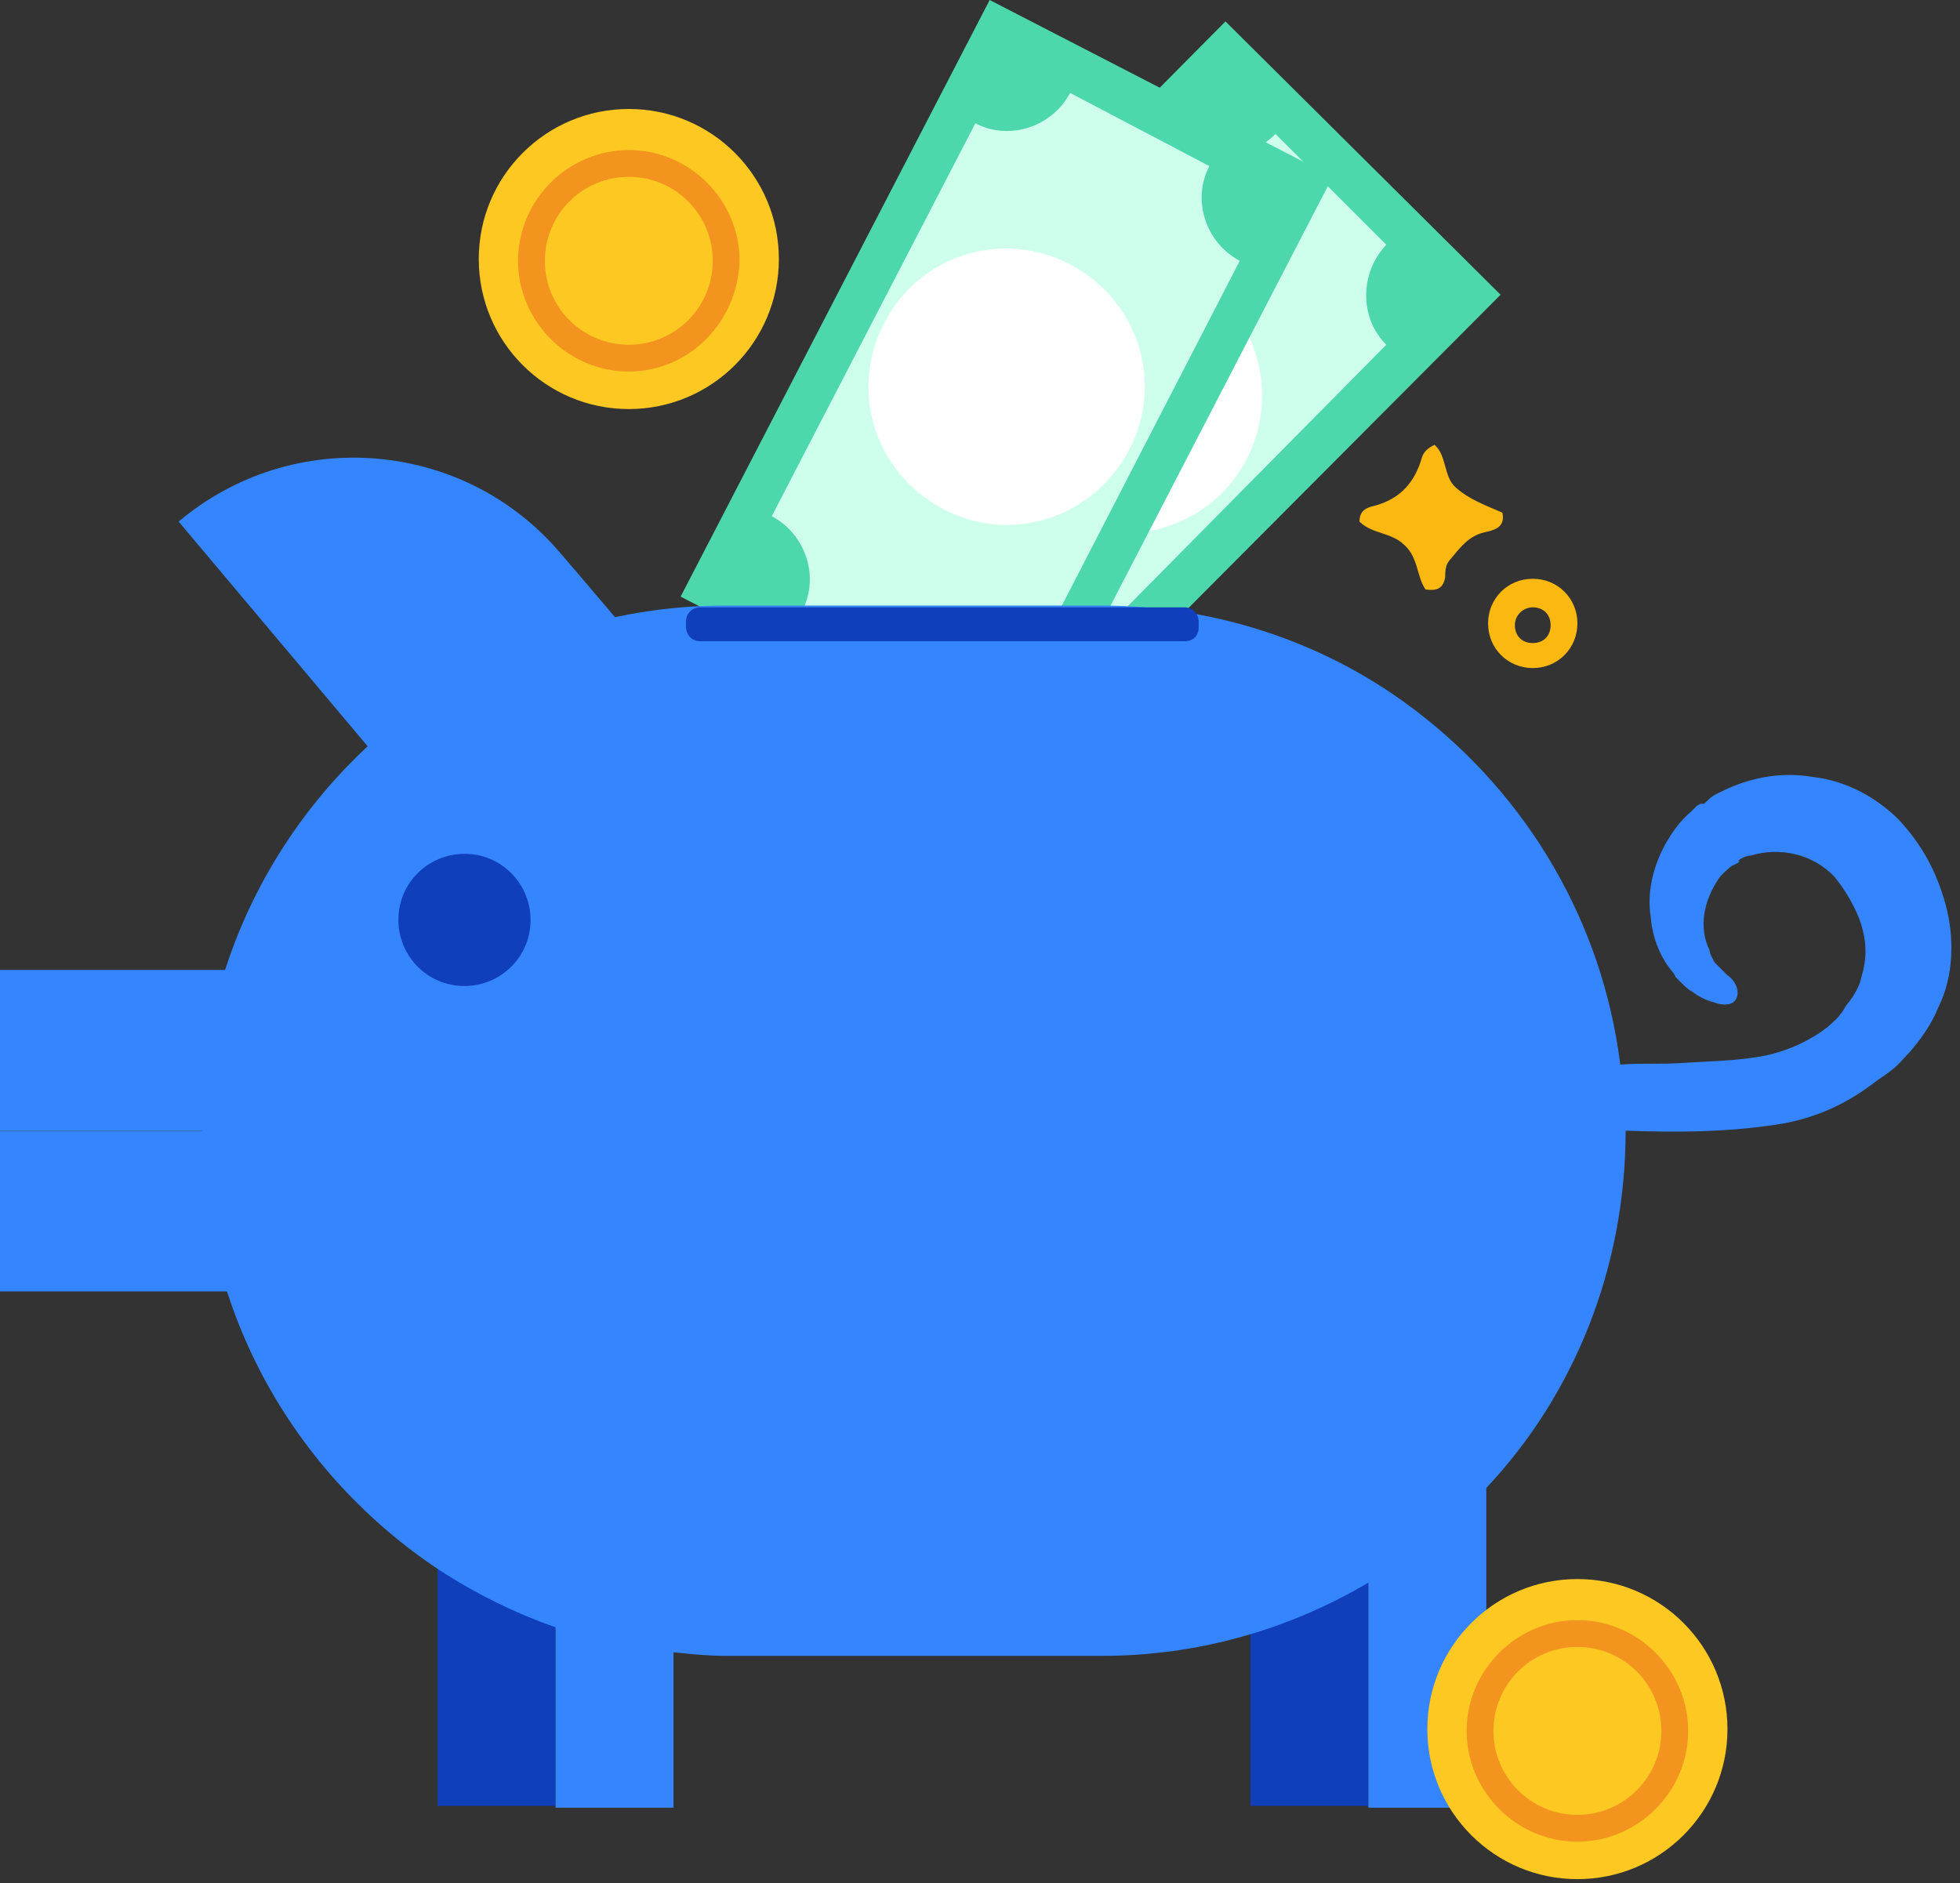 <svg width="128" height="123" viewBox="0 0 128 123" fill="none" xmlns="http://www.w3.org/2000/svg">
<rect x="0" y="0" width="128" height="123" fill="#333333" stroke="none"/>
<path d="M80.055 3.469L51.055 32.543L66.913 48.362L95.914 19.287L80.055 3.469Z" fill="#CDFFEC"/>
<path d="M79.798 19.482C83.298 22.982 83.298 28.699 79.798 32.199C76.298 35.699 70.582 35.699 67.082 32.199C63.582 28.699 63.582 22.982 67.082 19.482C70.582 15.982 76.298 15.982 79.798 19.482Z" fill="white"/>
<path d="M49.116 32.55L66.966 50.399L97.998 19.25L80.032 1.4L49.116 32.55ZM70.232 43.049C68.366 41.183 65.449 41.183 63.699 43.049L56.466 35.816C58.216 33.95 58.216 31.15 56.466 29.283L76.765 8.867C78.632 10.617 81.432 10.617 83.298 8.75L90.532 15.983C88.782 17.85 88.782 20.767 90.532 22.517L70.232 43.049Z" fill="#4CD7AD"/>
<path d="M65.276 1.909L46.41 38.384L66.305 48.674L85.171 12.2L65.276 1.909Z" fill="#CDFFEC"/>
<path d="M69.882 17.266C74.315 19.599 76.065 24.966 73.732 29.399C71.399 33.832 66.032 35.582 61.599 33.249C57.165 30.916 55.415 25.549 57.749 21.116C59.965 16.683 65.449 14.932 69.882 17.266Z" fill="white"/>
<path d="M44.449 38.966L66.848 50.516L87.031 11.55L64.632 0L44.449 38.966ZM67.782 42.582C65.448 41.416 62.649 42.349 61.482 44.566L52.382 39.899C53.549 37.682 52.615 34.883 50.399 33.716L63.698 8.05C65.915 9.216 68.715 8.283 69.882 6.067L78.981 10.85C77.815 13.066 78.748 15.866 80.965 17.033L67.782 42.582Z" fill="#4CD7AD"/>
<path d="M36.633 36.166C40.249 40.365 45.499 46.665 45.499 46.665C44.799 50.632 37.799 58.448 34.532 61.248L11.666 34.066C19.133 27.766 30.333 28.699 36.633 36.166Z" fill="#3485FF"/>
<path d="M36.283 94.498H28.583V117.947H36.283V94.498Z" fill="#0F3FBA"/>
<path d="M89.365 94.498H81.665V117.947H89.365V94.498Z" fill="#0F3FBA"/>
<path d="M31.966 73.849H0V84.348H31.966V73.849Z" fill="#3485FF"/>
<path fill-rule="evenodd" clip-rule="evenodd" d="M124.014 53.548C125.53 55.182 126.464 56.931 127.047 59.032C127.631 61.132 127.631 63.698 126.581 65.798C126.114 66.965 125.414 67.898 124.714 68.715C124.601 68.827 124.489 68.952 124.372 69.082C124.127 69.353 123.863 69.644 123.547 69.882C123.256 70.115 123.081 70.231 122.905 70.348C122.73 70.465 122.555 70.581 122.264 70.814C120.397 72.215 118.414 73.031 116.43 73.381C112.931 73.964 109.548 73.964 106.164 73.848H13.183H0V63.349H14.7C19.133 49.582 32.083 39.549 47.366 39.549H71.865C79.682 39.549 86.915 42.115 92.631 46.549C99.748 52.032 104.648 60.199 105.814 69.532C106.514 69.473 107.185 69.473 107.87 69.473C108.556 69.473 109.256 69.473 110.014 69.415C110.446 69.386 110.871 69.365 111.293 69.343C112.584 69.277 113.858 69.212 115.264 68.948C116.898 68.598 118.298 67.898 119.347 67.082C119.377 67.053 119.435 67.002 119.508 66.937C119.726 66.746 120.076 66.44 120.164 66.265C120.281 66.148 120.368 66.002 120.456 65.856C120.543 65.711 120.631 65.565 120.747 65.448C121.097 64.982 121.448 64.398 121.564 63.815C121.914 62.648 121.914 61.598 121.564 60.432C121.214 59.265 120.397 57.982 119.814 57.282C118.414 55.765 116.197 55.298 114.331 55.882C114.098 55.882 113.864 55.998 113.63 56.115L113.514 56.232C113.589 56.232 113.52 56.28 113.522 56.283C113.523 56.285 113.547 56.274 113.63 56.232L113.514 56.348L113.047 56.582C113.018 56.611 112.967 56.655 112.904 56.709C112.712 56.873 112.406 57.136 112.231 57.399C111.764 58.098 111.414 58.915 111.297 59.731C111.181 60.548 111.297 61.365 111.647 62.065C111.647 62.182 111.764 62.532 111.881 62.648C111.881 62.765 111.997 62.882 112.114 62.998L112.814 63.698C113.864 64.398 113.748 66.148 111.881 65.448C111.414 65.332 110.948 65.098 110.481 64.749C110.247 64.631 110.014 64.398 109.781 64.165L109.548 63.932L109.431 63.815L109.314 63.582C108.497 62.648 107.914 61.365 107.798 59.848C107.564 58.331 107.914 56.698 108.731 55.182C109.198 54.365 109.664 53.665 110.481 52.965L110.831 52.615L111.064 52.498H111.181H111.297L111.531 52.265C111.808 51.988 112.085 51.857 112.419 51.699C112.508 51.658 112.6 51.614 112.697 51.565C114.447 50.749 116.43 50.399 118.414 50.749C120.514 50.982 122.497 52.032 124.014 53.548ZM13.183 73.848H106.164C106.164 82.831 102.781 91.115 97.065 97.181V118.064H89.365V103.364C84.232 106.398 78.282 108.148 71.982 108.148H47.366C46.297 108.148 45.326 108.05 44.274 107.943C44.177 107.934 44.08 107.924 43.983 107.914V118.064H36.283V106.281C33.599 105.347 31.033 104.064 28.699 102.547C19.366 96.364 13.183 85.864 13.183 73.848Z" fill="#3485FF"/>
<path d="M34.649 60.082C34.649 62.532 32.666 64.398 30.333 64.398C27.883 64.398 26.016 62.415 26.016 60.082C26.016 57.632 27.999 55.766 30.333 55.766C32.782 55.766 34.649 57.749 34.649 60.082Z" fill="#0F3FBA"/>
<path d="M77.348 41.882H45.733C45.149 41.882 44.799 41.415 44.799 40.948V40.598C44.799 40.015 45.266 39.665 45.733 39.665H77.348C77.931 39.665 78.282 40.132 78.282 40.598V40.948C78.282 41.532 77.931 41.882 77.348 41.882Z" fill="#0F3FBA"/>
<path d="M41.066 26.717C46.478 26.717 50.865 22.329 50.865 16.917C50.865 11.505 46.478 7.117 41.066 7.117C35.653 7.117 31.266 11.505 31.266 16.917C31.266 22.329 35.653 26.717 41.066 26.717Z" fill="#FCC821"/>
<path d="M41.066 24.266C37.099 24.266 33.833 21 33.833 17.033C33.833 13.066 37.099 9.8 41.066 9.8C45.032 9.8 48.299 13.066 48.299 17.033C48.182 21 45.032 24.266 41.066 24.266ZM41.066 11.55C38.033 11.55 35.583 14 35.583 17.033C35.583 20.066 38.033 22.516 41.066 22.516C44.099 22.516 46.549 20.066 46.549 17.033C46.549 14 44.099 11.55 41.066 11.55Z" fill="#F3941F"/>
<path d="M103.015 122.731C108.426 122.731 112.814 118.343 112.814 112.931C112.814 107.518 108.426 103.131 103.015 103.131C97.602 103.131 93.214 107.518 93.214 112.931C93.214 118.343 97.602 122.731 103.015 122.731Z" fill="#FCC821"/>
<path d="M103.014 120.281C99.047 120.281 95.781 117.014 95.781 113.048C95.781 109.081 99.047 105.814 103.014 105.814C106.981 105.814 110.247 109.081 110.247 113.048C110.247 117.014 106.981 120.281 103.014 120.281ZM103.014 107.564C99.981 107.564 97.531 110.015 97.531 113.048C97.531 116.081 99.981 118.531 103.014 118.531C106.047 118.531 108.497 116.081 108.497 113.048C108.497 110.015 106.047 107.564 103.014 107.564Z" fill="#F3941F"/>
<path d="M98.115 33.483C98.348 34.533 97.414 34.65 96.948 34.766C95.898 35 95.315 35.816 94.731 36.516C94.381 36.866 94.381 37.333 94.381 37.683C94.264 38.383 93.915 38.616 93.098 38.5C92.515 37.683 92.631 36.4 91.698 35.583C90.881 34.766 89.598 34.883 88.782 34.066C88.782 33.25 89.365 33.133 89.831 33.016C91.464 32.55 92.398 31.5 92.865 29.866C92.981 29.517 93.215 29.283 93.681 29.05C94.498 29.75 94.264 31.15 95.081 31.85C96.014 32.666 97.064 33.016 98.115 33.483Z" fill="#FBB811"/>
<path d="M100.098 43.633C98.465 43.633 97.181 42.35 97.181 40.716C97.181 39.083 98.465 37.8 100.098 37.8C101.731 37.8 103.015 39.083 103.015 40.716C103.015 42.35 101.731 43.633 100.098 43.633ZM100.098 39.666C99.515 39.666 98.931 40.133 98.931 40.833C98.931 41.533 99.398 42 100.098 42C100.798 42 101.265 41.533 101.265 40.833C101.265 40.133 100.798 39.666 100.098 39.666Z" fill="#FBB811"/>
</svg>
